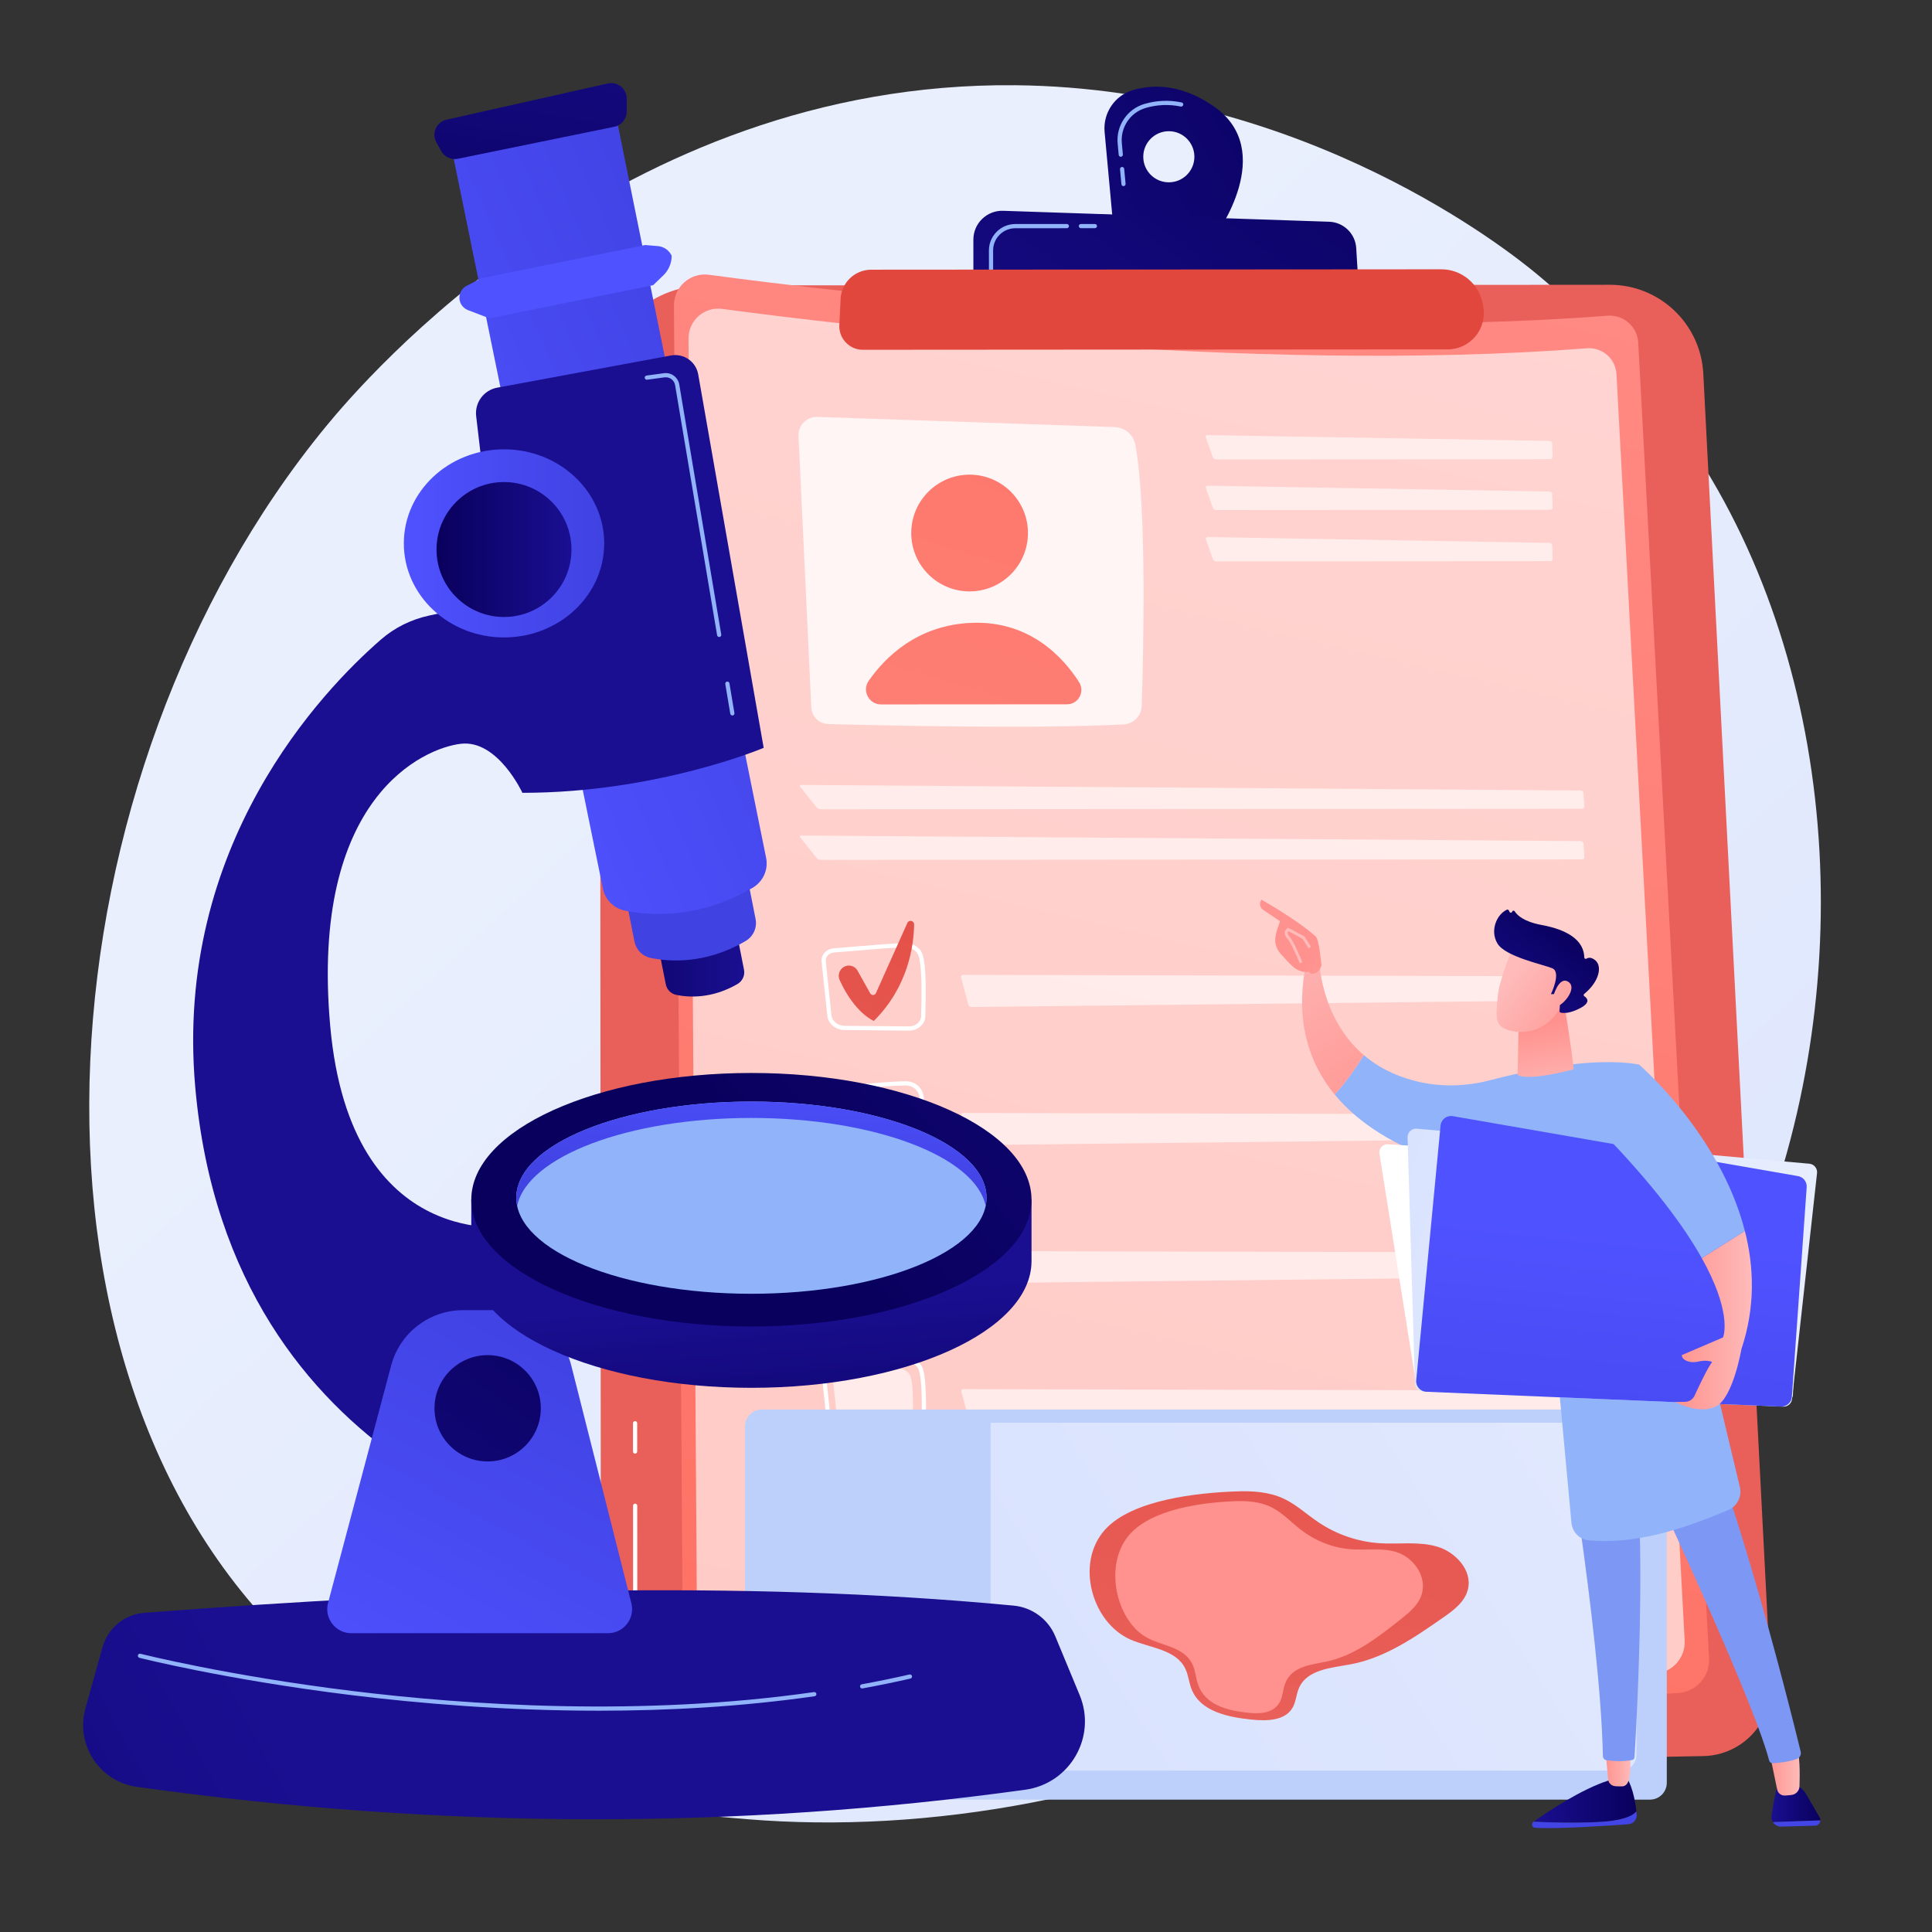 <svg width="93" height="93" viewBox="0 0 93 93" fill="none" xmlns="http://www.w3.org/2000/svg">
<rect x="0" y="0" width="93" height="93" fill="#333333" stroke="none"/>
<path d="M84.155 60.8C75.711 80.537 53.421 89.015 35.957 87.569C31.189 87.175 21.594 86.381 14.103 79.296C-0.283 65.692 1.933 37.254 15.704 20.511C17.478 18.355 29.754 3.91 48.884 4.103C62.89 4.245 72.721 12.156 73.916 13.142C75.426 14.387 78.757 17.346 81.759 22.04C88.812 33.069 89.431 48.467 84.155 60.8Z" fill="url(#paint0_linear_91_3141)"/>
<path d="M33.993 13.738L77.488 13.708C79.887 13.706 81.867 15.585 81.991 17.982L85.244 81.038C85.341 82.913 83.866 84.496 81.989 84.532L32.139 85.472C30.375 85.505 28.927 84.085 28.926 82.32L28.882 18.855C28.881 16.031 31.169 13.74 33.993 13.738Z" fill="url(#paint1_linear_91_3141)"/>
<path d="M39.424 84.376C39.424 84.376 39.423 84.376 39.423 84.376L33.845 84.308C31.99 84.286 30.479 82.758 30.478 80.902L30.473 72.481C30.473 72.425 30.518 72.38 30.574 72.379C30.629 72.379 30.674 72.425 30.674 72.48L30.68 80.902C30.681 82.647 32.102 84.085 33.848 84.106L39.426 84.174C39.481 84.175 39.526 84.221 39.525 84.277C39.525 84.332 39.48 84.376 39.424 84.376Z" fill="white"/>
<path d="M30.571 69.973C30.515 69.973 30.47 69.927 30.47 69.872L30.47 68.508C30.47 68.452 30.515 68.407 30.57 68.407C30.626 68.407 30.671 68.452 30.671 68.508L30.672 69.871C30.672 69.927 30.627 69.973 30.571 69.973Z" fill="white"/>
<path d="M34.127 13.226C40.067 14.028 60.493 16.505 77.379 15.197C78.149 15.137 78.818 15.72 78.859 16.492L82.269 79.829C82.316 80.697 81.653 81.441 80.785 81.493C73.683 81.918 44.435 83.563 34.001 82.477C33.366 82.411 32.884 81.877 32.88 81.239L32.443 14.709C32.437 13.805 33.231 13.105 34.127 13.226Z" fill="url(#paint2_linear_91_3141)"/>
<path opacity="0.63" d="M34.764 14.869C40.48 15.64 60.138 18.024 76.388 16.765C77.129 16.708 77.772 17.269 77.812 18.011L81.094 78.963C81.139 79.799 80.501 80.514 79.665 80.564C72.831 80.973 44.684 82.556 34.643 81.512C34.032 81.448 33.568 80.934 33.564 80.32L33.143 16.296C33.138 15.426 33.902 14.752 34.764 14.869Z" fill="white"/>
<path opacity="0.78" d="M38.438 20.992L39.054 34.06C39.075 34.494 39.426 34.84 39.861 34.852C42.281 34.918 49.823 35.097 54.081 34.872C54.563 34.847 54.944 34.457 54.959 33.975C55.038 31.524 55.211 24.391 54.651 21.409C54.56 20.928 54.146 20.575 53.656 20.558L39.351 20.068C38.835 20.05 38.413 20.476 38.438 20.992Z" fill="white"/>
<path d="M49.482 25.656C49.483 27.208 48.226 28.467 46.675 28.468C45.123 28.469 43.865 27.212 43.864 25.66C43.863 24.109 45.12 22.85 46.671 22.849C48.222 22.848 49.481 24.105 49.482 25.656Z" fill="url(#paint3_linear_91_3141)"/>
<path d="M42.411 33.909L51.361 33.903C51.91 33.903 52.238 33.297 51.942 32.834C51.181 31.645 49.59 29.899 46.835 29.98C44.18 30.058 42.608 31.637 41.817 32.77C41.482 33.25 41.825 33.909 42.411 33.909Z" fill="url(#paint4_linear_91_3141)"/>
<g opacity="0.6">
<path d="M74.616 22.105C74.683 22.105 74.736 22.05 74.734 21.984L74.715 21.349C74.713 21.282 74.657 21.227 74.59 21.226L58.126 20.944C58.06 20.943 58.023 20.993 58.045 21.056L58.379 22.002C58.402 22.064 58.474 22.116 58.541 22.116L74.616 22.105Z" fill="white"/>
</g>
<g opacity="0.6">
<path d="M58.128 23.38C58.062 23.378 58.025 23.429 58.047 23.492L58.381 24.437C58.404 24.5 58.476 24.552 58.543 24.552L74.618 24.541C74.685 24.541 74.738 24.486 74.736 24.42L74.717 23.785C74.715 23.718 74.659 23.663 74.592 23.662L58.128 23.38Z" fill="white"/>
</g>
<g opacity="0.6">
<path d="M58.13 25.852C58.063 25.85 58.027 25.901 58.049 25.964L58.383 26.909C58.405 26.972 58.478 27.023 58.545 27.023L74.62 27.013C74.686 27.013 74.74 26.958 74.737 26.891L74.718 26.257C74.716 26.19 74.66 26.135 74.593 26.134L58.13 25.852Z" fill="white"/>
</g>
<g opacity="0.6">
<path d="M76.152 38.931C76.219 38.931 76.269 38.876 76.265 38.81L76.222 38.175C76.218 38.108 76.16 38.054 76.093 38.053L38.567 37.783C38.5 37.782 38.479 37.825 38.521 37.877L39.306 38.861C39.347 38.913 39.436 38.956 39.502 38.956L76.152 38.931Z" fill="white"/>
</g>
<g opacity="0.6">
<path d="M38.568 40.219C38.502 40.218 38.481 40.261 38.522 40.313L39.307 41.297C39.349 41.35 39.437 41.392 39.504 41.392L76.153 41.367C76.22 41.367 76.271 41.312 76.266 41.246L76.224 40.611C76.219 40.544 76.161 40.49 76.094 40.489L38.568 40.219Z" fill="white"/>
</g>
<path d="M43.766 49.61C43.763 49.61 43.761 49.61 43.758 49.61L40.657 49.582C40.223 49.578 39.864 49.281 39.823 48.89L39.548 46.288C39.533 46.14 39.579 45.994 39.678 45.876C39.789 45.743 39.957 45.66 40.139 45.648C40.401 45.63 40.768 45.598 41.158 45.565C41.978 45.494 42.999 45.407 43.573 45.399C43.577 45.399 43.581 45.399 43.586 45.399C43.985 45.399 44.329 45.642 44.424 45.992C44.586 46.588 44.572 47.717 44.542 48.92C44.533 49.302 44.185 49.61 43.766 49.61ZM40.153 45.849C40.025 45.858 39.908 45.915 39.832 46.006C39.769 46.081 39.739 46.174 39.749 46.266L40.023 48.868C40.054 49.157 40.327 49.377 40.658 49.38L43.76 49.407C43.762 49.407 43.764 49.407 43.766 49.407C44.076 49.407 44.333 49.188 44.34 48.915C44.369 47.727 44.383 46.614 44.229 46.045C44.159 45.786 43.889 45.601 43.585 45.601C43.582 45.601 43.579 45.601 43.575 45.601C43.008 45.608 41.992 45.696 41.175 45.766C40.785 45.799 40.416 45.831 40.153 45.849Z" fill="white"/>
<g opacity="0.6">
<path d="M46.354 46.927C46.287 46.927 46.246 46.98 46.263 47.044L46.611 48.359C46.628 48.424 46.697 48.476 46.763 48.475L75.669 48.153C75.736 48.152 75.789 48.097 75.788 48.03L75.767 47.116C75.766 47.049 75.71 46.995 75.643 46.994L46.354 46.927Z" fill="white"/>
</g>
<path d="M40.621 46.544C40.851 46.408 41.147 46.489 41.278 46.722L41.89 47.818C41.951 47.928 42.112 47.921 42.163 47.806L43.678 44.427C43.754 44.258 44.005 44.315 44.002 44.5C43.987 45.533 43.715 47.498 42.065 49.143C42.065 49.143 41.154 48.79 40.42 47.181C40.314 46.949 40.401 46.673 40.621 46.544Z" fill="url(#paint5_linear_91_3141)"/>
<path d="M43.77 56.257C43.768 56.257 43.765 56.257 43.763 56.257L40.661 56.23C40.227 56.226 39.869 55.928 39.828 55.538L39.553 52.935C39.537 52.787 39.583 52.641 39.682 52.523C39.793 52.391 39.962 52.308 40.144 52.295C40.405 52.277 40.773 52.246 41.163 52.212C41.983 52.142 43.004 52.054 43.577 52.047C43.982 52.039 44.332 52.285 44.428 52.64C44.59 53.236 44.576 54.365 44.547 55.568C44.537 55.95 44.19 56.257 43.77 56.257ZM40.158 52.497C40.03 52.506 39.913 52.562 39.837 52.653C39.773 52.729 39.744 52.821 39.754 52.914L40.028 55.516C40.059 55.805 40.331 56.025 40.663 56.028L43.764 56.055C44.076 56.057 44.338 55.837 44.344 55.563C44.374 54.375 44.388 53.262 44.234 52.693C44.163 52.434 43.894 52.249 43.59 52.249C43.586 52.249 43.583 52.249 43.58 52.249C43.013 52.256 41.997 52.343 41.18 52.413C40.79 52.447 40.421 52.479 40.158 52.497Z" fill="white"/>
<path opacity="0.6" d="M40.493 52.783C41.144 52.738 42.56 52.593 43.232 52.585C43.517 52.581 43.767 52.753 43.833 52.999C43.963 53.479 43.947 54.434 43.925 55.316C43.918 55.58 43.676 55.791 43.38 55.788L40.901 55.766C40.596 55.763 40.343 55.556 40.314 55.285L40.095 53.206C40.072 52.991 40.251 52.8 40.493 52.783Z" fill="white"/>
<g opacity="0.6">
<path d="M46.358 53.575C46.292 53.575 46.251 53.627 46.268 53.692L46.616 55.007C46.633 55.072 46.701 55.124 46.768 55.123L75.674 54.8C75.741 54.8 75.794 54.745 75.793 54.678L75.772 53.763C75.77 53.697 75.715 53.642 75.648 53.642L46.358 53.575Z" fill="white"/>
</g>
<path d="M43.775 62.905C43.772 62.905 43.77 62.905 43.767 62.905L40.666 62.877C40.232 62.873 39.873 62.576 39.832 62.185L39.557 59.583C39.542 59.435 39.588 59.288 39.687 59.171C39.798 59.038 39.966 58.955 40.148 58.943C40.41 58.924 40.778 58.893 41.167 58.859C41.987 58.789 43.008 58.701 43.582 58.694C43.586 58.694 43.59 58.694 43.595 58.694C43.994 58.694 44.338 58.936 44.433 59.287C44.595 59.883 44.581 61.012 44.551 62.215C44.542 62.597 44.194 62.905 43.775 62.905ZM40.162 59.145C40.034 59.153 39.917 59.21 39.841 59.301C39.778 59.376 39.748 59.469 39.758 59.562L40.033 62.164C40.063 62.453 40.336 62.672 40.667 62.676L43.769 62.703C43.771 62.703 43.773 62.703 43.775 62.703C44.085 62.703 44.342 62.483 44.349 62.211C44.379 61.023 44.392 59.91 44.238 59.341C44.166 59.075 43.898 58.894 43.584 58.896C43.018 58.904 42.001 58.991 41.184 59.061C40.794 59.095 40.425 59.126 40.162 59.145Z" fill="white"/>
<path opacity="0.6" d="M40.497 59.431C41.149 59.386 42.565 59.241 43.237 59.232C43.521 59.229 43.771 59.401 43.838 59.647C43.968 60.127 43.951 61.082 43.929 61.964C43.923 62.228 43.68 62.439 43.384 62.436L40.906 62.414C40.601 62.411 40.347 62.203 40.319 61.933L40.1 59.853C40.077 59.638 40.256 59.447 40.497 59.431Z" fill="white"/>
<g opacity="0.6">
<path d="M46.363 60.223C46.296 60.222 46.255 60.275 46.272 60.34L46.62 61.655C46.637 61.719 46.706 61.772 46.772 61.771L75.678 61.448C75.745 61.448 75.798 61.392 75.797 61.326L75.776 60.411C75.775 60.344 75.719 60.29 75.652 60.29L46.363 60.223Z" fill="white"/>
</g>
<path d="M43.779 69.552C43.777 69.552 43.774 69.552 43.772 69.552L40.67 69.525C40.236 69.521 39.878 69.223 39.837 68.833L39.562 66.231C39.547 66.083 39.592 65.936 39.691 65.819C39.802 65.686 39.97 65.603 40.153 65.591C40.414 65.572 40.782 65.541 41.172 65.508C41.992 65.437 43.013 65.349 43.587 65.342C43.991 65.338 44.341 65.581 44.438 65.935C44.599 66.531 44.586 67.66 44.556 68.863C44.546 69.245 44.199 69.552 43.779 69.552ZM40.167 65.792C40.039 65.801 39.922 65.858 39.846 65.948C39.782 66.024 39.753 66.116 39.763 66.209L40.037 68.811C40.068 69.1 40.34 69.32 40.672 69.323L43.773 69.35C44.091 69.355 44.346 69.132 44.353 68.858C44.383 67.67 44.397 66.557 44.242 65.988C44.17 65.722 43.898 65.542 43.589 65.544C43.022 65.551 42.006 65.638 41.189 65.709C40.799 65.742 40.43 65.774 40.167 65.792Z" fill="white"/>
<path opacity="0.6" d="M40.502 66.078C41.153 66.034 42.569 65.889 43.241 65.88C43.526 65.876 43.776 66.048 43.842 66.295C43.972 66.774 43.956 67.729 43.934 68.611C43.927 68.875 43.685 69.086 43.389 69.083L40.91 69.061C40.605 69.059 40.352 68.851 40.323 68.58L40.104 66.501C40.081 66.286 40.26 66.095 40.502 66.078Z" fill="white"/>
<g opacity="0.6">
<path d="M46.367 66.87C46.301 66.87 46.26 66.922 46.277 66.987L46.625 68.302C46.642 68.367 46.71 68.419 46.777 68.418L75.683 68.096C75.75 68.095 75.803 68.04 75.802 67.973L75.781 67.059C75.779 66.992 75.724 66.937 75.657 66.937L46.367 66.87Z" fill="white"/>
</g>
<path d="M58.432 5.123C56.86 4.031 55.494 4.054 54.532 4.338C53.655 4.598 53.088 5.445 53.172 6.356L53.589 10.882L58.525 11.317C58.525 11.317 61.514 7.265 58.432 5.123ZM56.264 8.776C55.584 8.777 55.033 8.226 55.033 7.547C55.032 6.867 55.583 6.316 56.262 6.316C56.942 6.315 57.493 6.866 57.494 7.545C57.495 8.225 56.944 8.776 56.264 8.776Z" fill="url(#paint6_linear_91_3141)"/>
<path d="M54.081 8.959C54.03 8.959 53.986 8.92 53.981 8.868L53.914 8.147C53.909 8.091 53.95 8.042 54.005 8.037C54.061 8.031 54.11 8.073 54.115 8.128L54.182 8.849C54.187 8.904 54.146 8.954 54.09 8.959C54.087 8.959 54.084 8.959 54.081 8.959ZM53.951 7.547C53.899 7.547 53.855 7.508 53.85 7.455L53.8 6.908C53.72 6.049 54.26 5.248 55.084 5.005C55.669 4.832 56.273 4.806 56.878 4.93C56.933 4.941 56.968 4.994 56.957 5.049C56.946 5.103 56.893 5.139 56.838 5.128C56.266 5.011 55.695 5.035 55.141 5.199C54.41 5.415 53.931 6.126 54.001 6.889L54.051 7.436C54.057 7.492 54.016 7.541 53.96 7.546C53.957 7.547 53.954 7.547 53.951 7.547Z" fill="#91B3FA"/>
<path d="M46.856 13.812L46.855 11.536C46.854 10.751 47.505 10.121 48.29 10.147L63.981 10.674C64.678 10.698 65.242 11.247 65.284 11.942L65.417 14.129L46.856 13.812Z" fill="url(#paint7_linear_91_3141)"/>
<path d="M52.03 10.984C51.975 10.984 51.929 10.939 51.929 10.883C51.929 10.828 51.975 10.783 52.03 10.782L52.705 10.782C52.761 10.782 52.806 10.827 52.806 10.882C52.806 10.938 52.761 10.983 52.705 10.984L52.03 10.984Z" fill="#91B3FA"/>
<path d="M47.705 13.079C47.649 13.079 47.604 13.034 47.604 12.978L47.603 12.057C47.603 11.717 47.735 11.398 47.975 11.158C48.216 10.917 48.535 10.785 48.875 10.784L51.355 10.783C51.411 10.783 51.456 10.828 51.456 10.883C51.456 10.939 51.411 10.984 51.355 10.985L48.875 10.986C48.589 10.987 48.32 11.098 48.118 11.3C47.916 11.502 47.805 11.771 47.805 12.057L47.806 12.978C47.806 13.033 47.761 13.079 47.705 13.079Z" fill="#91B3FA"/>
<path d="M41.939 12.982L69.378 12.963C70.364 12.962 71.208 13.671 71.377 14.643L71.4 14.778C71.585 15.842 70.766 16.817 69.686 16.818L41.535 16.837C40.889 16.837 40.373 16.297 40.403 15.651L40.463 14.391C40.5 13.603 41.15 12.983 41.939 12.982Z" fill="url(#paint8_linear_91_3141)"/>
<path d="M79.423 86.628H36.674C36.226 86.628 35.864 86.265 35.864 85.818V68.66C35.864 68.213 36.226 67.85 36.674 67.85H79.423C79.871 67.85 80.234 68.213 80.234 68.66V85.817C80.234 86.265 79.871 86.628 79.423 86.628Z" fill="#BDD0FB"/>
<path d="M78.022 85.231H47.684V68.484H77.838C78.354 68.484 78.772 68.902 78.772 69.418V84.482C78.772 84.895 78.436 85.231 78.022 85.231Z" fill="url(#paint9_linear_91_3141)"/>
<path d="M54.415 78.922C55.354 79.334 56.608 79.386 57.059 80.329C57.207 80.639 57.233 80.997 57.36 81.317C57.788 82.393 59.12 82.66 60.242 82.775C60.97 82.85 61.867 82.841 62.23 82.187C62.388 81.901 62.398 81.553 62.529 81.253C62.918 80.361 64.083 80.287 65.017 80.114C66.66 79.809 68.095 78.822 69.477 77.858C69.975 77.511 70.509 77.112 70.659 76.513C70.89 75.594 70.063 74.706 69.176 74.448C68.29 74.189 67.345 74.344 66.425 74.286C65.372 74.22 64.338 73.866 63.455 73.27C62.894 72.892 62.389 72.416 61.778 72.133C61.064 71.803 60.258 71.762 59.477 71.792C57.699 71.859 54.501 72.172 53.186 73.64C51.748 75.245 52.558 78.107 54.415 78.922Z" fill="url(#paint10_linear_91_3141)"/>
<path d="M55.282 78.87C56.044 79.252 57.06 79.3 57.427 80.174C57.547 80.461 57.568 80.793 57.671 81.089C58.018 82.086 59.099 82.334 60.01 82.44C60.601 82.51 61.328 82.501 61.623 81.895C61.751 81.63 61.76 81.308 61.866 81.03C62.182 80.203 63.126 80.135 63.885 79.974C65.218 79.692 66.383 78.777 67.504 77.884C67.908 77.562 68.342 77.193 68.464 76.638C68.651 75.786 67.98 74.964 67.26 74.725C66.541 74.486 65.774 74.629 65.028 74.575C64.173 74.513 63.333 74.186 62.617 73.634C62.162 73.283 61.752 72.842 61.256 72.58C60.677 72.275 60.023 72.237 59.388 72.264C57.946 72.326 55.35 72.616 54.283 73.976C53.117 75.463 53.774 78.115 55.282 78.87Z" fill="url(#paint11_linear_91_3141)"/>
<path d="M49.354 86.151C35.573 88.059 21.334 88.08 6.586 86.013C4.789 85.761 3.623 83.984 4.112 82.237L4.936 79.29C5.193 78.37 5.998 77.707 6.951 77.635C21.441 76.529 35.597 76.034 48.793 77.289C49.683 77.374 50.454 77.939 50.797 78.764L51.971 81.595C52.804 83.605 51.508 85.852 49.354 86.151Z" fill="url(#paint12_linear_91_3141)"/>
<path d="M28.072 27.399L32.05 47.383C32.101 47.637 32.297 47.837 32.55 47.89C33.135 48.011 34.258 48.091 35.501 47.366C35.741 47.226 35.868 46.951 35.814 46.679L31.844 26.55L28.072 27.399Z" fill="url(#paint13_linear_91_3141)"/>
<path d="M24.382 14.381L30.543 45.327C30.621 45.72 30.925 46.03 31.317 46.111C32.222 46.3 33.961 46.423 35.887 45.3C36.258 45.084 36.455 44.658 36.371 44.237L30.223 13.066L24.382 14.381Z" fill="url(#paint14_linear_91_3141)"/>
<path d="M21.702 6.964L29.022 42.773C29.128 43.303 29.538 43.72 30.067 43.831C31.286 44.085 33.63 44.251 36.226 42.737C36.726 42.445 36.992 41.872 36.88 41.304L29.576 5.193L21.702 6.964Z" fill="url(#paint15_linear_91_3141)"/>
<path d="M21.005 6.85L21.24 7.274C21.398 7.558 21.722 7.707 22.041 7.642L29.571 6.102C29.918 6.031 30.167 5.726 30.167 5.372V4.745C30.167 4.268 29.724 3.914 29.259 4.018L21.492 5.762C21.007 5.871 20.763 6.416 21.005 6.85Z" fill="url(#paint16_linear_91_3141)"/>
<path d="M23.173 13.392L31.059 11.795L31.667 11.846C31.956 11.87 32.21 12.048 32.332 12.312C32.332 12.669 32.187 13.009 31.93 13.256L31.44 13.727L23.558 15.323L22.522 14.926C22.375 14.869 22.254 14.759 22.183 14.618C22.026 14.303 22.15 13.921 22.463 13.759L23.173 13.392Z" fill="url(#paint17_linear_91_3141)"/>
<path d="M23.966 28.913L22.921 20.032C22.845 19.38 23.287 18.781 23.932 18.661L32.298 17.111C32.913 16.998 33.503 17.407 33.61 18.023L36.761 35.999C36.761 35.999 31.643 38.164 25.147 38.164C25.147 38.164 23.966 35.605 22.194 35.802C20.423 35.999 14.911 38.361 15.895 49.385C16.879 60.408 24.753 59.03 24.753 59.03L28.1 74.187C28.1 74.187 11.07 71.226 9.399 52.337C8.368 40.676 15.52 33.236 18.335 30.787C18.993 30.214 19.788 29.821 20.64 29.635L23.966 28.913Z" fill="url(#paint18_linear_91_3141)"/>
<path d="M15.791 77.159L18.829 65.73C19.246 64.159 20.668 63.066 22.294 63.066H24.083C25.695 63.066 27.102 64.161 27.497 65.724L30.392 77.172C30.577 77.905 30.023 78.617 29.268 78.617H16.911C16.15 78.617 15.595 77.895 15.791 77.159Z" fill="url(#paint19_linear_91_3141)"/>
<path d="M23.474 70.349C24.887 70.349 26.033 69.203 26.033 67.79C26.033 66.377 24.887 65.231 23.474 65.231C22.06 65.231 20.915 66.377 20.915 67.79C20.915 69.203 22.06 70.349 23.474 70.349Z" fill="url(#paint20_linear_91_3141)"/>
<path d="M47.971 57.751C45.672 55.873 41.25 54.601 36.17 54.601C31.09 54.601 26.669 55.873 24.37 57.751H22.686V60.703C22.686 64.073 28.723 66.805 36.17 66.805C43.617 66.805 49.654 64.073 49.654 60.703V57.751H47.971Z" fill="url(#paint21_linear_91_3141)"/>
<path d="M36.17 63.853C43.617 63.853 49.654 61.121 49.654 57.751C49.654 54.381 43.617 51.649 36.17 51.649C28.723 51.649 22.686 54.381 22.686 57.751C22.686 61.121 28.723 63.853 36.17 63.853Z" fill="url(#paint22_linear_91_3141)"/>
<path d="M36.17 62.278C42.421 62.278 47.489 60.207 47.489 57.652C47.489 55.097 42.421 53.026 36.17 53.026C29.919 53.026 24.852 55.097 24.852 57.652C24.852 60.207 29.919 62.278 36.17 62.278Z" fill="#91B3FA"/>
<path d="M36.17 53.814C42.097 53.814 46.956 55.676 47.445 58.046C47.472 57.916 47.489 57.785 47.489 57.652C47.489 55.097 42.421 53.026 36.17 53.026C29.919 53.026 24.852 55.097 24.852 57.652C24.852 57.785 24.869 57.916 24.895 58.046C25.384 55.676 30.244 53.814 36.17 53.814Z" fill="url(#paint23_linear_91_3141)"/>
<path d="M24.261 30.684C26.925 30.684 29.084 28.657 29.084 26.157C29.084 23.656 26.925 21.629 24.261 21.629C21.598 21.629 19.439 23.656 19.439 26.157C19.439 28.657 21.598 30.684 24.261 30.684Z" fill="url(#paint24_linear_91_3141)"/>
<path d="M24.261 29.7C26.055 29.7 27.509 28.246 27.509 26.452C27.509 24.658 26.055 23.204 24.261 23.204C22.467 23.204 21.013 24.658 21.013 26.452C21.013 28.246 22.467 29.7 24.261 29.7Z" fill="url(#paint25_linear_91_3141)"/>
<path d="M41.5 81.277C41.453 81.277 41.41 81.243 41.401 81.194C41.391 81.139 41.427 81.087 41.482 81.077C42.259 80.934 43.032 80.775 43.779 80.604C43.834 80.592 43.888 80.626 43.9 80.68C43.913 80.735 43.879 80.789 43.824 80.801C43.074 80.973 42.298 81.132 41.519 81.275C41.513 81.277 41.506 81.277 41.5 81.277Z" fill="#91B3FA"/>
<path d="M28.825 82.348C24.278 82.348 20.122 81.992 16.904 81.596C10.869 80.853 6.753 79.813 6.712 79.802C6.658 79.788 6.625 79.734 6.639 79.679C6.652 79.625 6.707 79.592 6.761 79.606C6.802 79.617 10.909 80.654 16.932 81.395C22.49 82.079 30.861 82.644 39.184 81.451C39.239 81.444 39.291 81.482 39.298 81.537C39.306 81.592 39.268 81.644 39.213 81.651C35.687 82.157 32.152 82.348 28.825 82.348Z" fill="#91B3FA"/>
<path d="M35.253 34.441C35.205 34.441 35.162 34.406 35.153 34.357L34.913 32.925C34.904 32.87 34.941 32.818 34.996 32.809C35.052 32.799 35.103 32.837 35.112 32.892L35.353 34.323C35.362 34.378 35.325 34.43 35.27 34.44C35.264 34.441 35.258 34.441 35.253 34.441Z" fill="#91B3FA"/>
<path d="M34.619 30.662C34.57 30.662 34.527 30.628 34.519 30.578L32.498 18.544C32.457 18.298 32.231 18.131 31.982 18.165L31.148 18.278C31.093 18.286 31.043 18.247 31.035 18.192C31.027 18.137 31.066 18.086 31.122 18.078L31.955 17.965C32.311 17.916 32.638 18.156 32.698 18.511L34.719 30.545C34.728 30.6 34.691 30.652 34.636 30.661C34.63 30.662 34.624 30.662 34.619 30.662Z" fill="#91B3FA"/>
<path d="M76.892 87.708C75.72 87.762 74.585 87.728 73.827 87.69C74.517 87.199 76.106 86.13 77.436 85.705L78.349 85.65C78.349 85.65 78.659 86.121 78.769 87.198C78.618 87.386 78.175 87.649 76.892 87.708Z" fill="url(#paint26_linear_91_3141)"/>
<path d="M73.818 87.696C73.821 87.694 73.824 87.692 73.827 87.69C74.585 87.729 75.72 87.762 76.892 87.708C78.175 87.649 78.618 87.386 78.769 87.197C78.774 87.247 78.779 87.296 78.783 87.348C78.802 87.585 78.627 87.792 78.391 87.81C77.43 87.882 75.05 88.046 73.902 87.986C73.751 87.979 73.694 87.784 73.818 87.696Z" fill="url(#paint27_linear_91_3141)"/>
<path d="M85.276 87.395C85.362 86.845 85.5 86.049 85.606 85.845C85.773 85.526 86.345 85.845 86.345 85.845C86.345 85.845 86.746 86.032 86.93 86.344C87.048 86.543 87.373 87.108 87.594 87.492C87.619 87.536 87.63 87.583 87.628 87.628L85.341 87.708C85.285 87.619 85.259 87.509 85.276 87.395Z" fill="url(#paint28_linear_91_3141)"/>
<path d="M87.628 87.628C87.624 87.759 87.521 87.877 87.375 87.882L85.745 87.927C85.573 87.931 85.424 87.842 85.341 87.709L87.628 87.628Z" fill="url(#paint29_linear_91_3141)"/>
<path d="M85.102 84.016C85.121 84.082 85.417 85.515 85.547 86.144C85.582 86.318 85.739 86.439 85.916 86.431C86.013 86.426 86.126 86.417 86.244 86.402C86.453 86.375 86.613 86.2 86.621 85.989C86.642 85.438 86.652 84.38 86.45 83.971C86.171 83.405 85.102 84.016 85.102 84.016Z" fill="url(#paint30_linear_91_3141)"/>
<path d="M78.529 84.427C78.402 84.423 78.579 85.081 78.387 85.728C78.344 85.874 78.235 85.989 78.083 85.99C77.984 85.992 77.867 85.99 77.748 85.981C77.57 85.966 77.426 85.828 77.41 85.649L77.254 83.971L78.529 84.427Z" fill="url(#paint31_linear_91_3141)"/>
<path d="M74.983 66.58C75.04 66.856 77.037 78.504 77.158 84.532C77.16 84.632 77.234 84.717 77.334 84.731C77.588 84.767 78.081 84.812 78.56 84.723C78.625 84.711 78.675 84.657 78.679 84.591C78.749 83.468 79.31 73.97 78.623 69.5C78.623 69.5 84.301 81.451 85.162 84.746C85.183 84.826 85.256 84.88 85.339 84.876C85.582 84.863 86.088 84.819 86.489 84.671C86.633 84.618 86.715 84.467 86.679 84.318C86.198 82.346 82.828 68.758 80.54 65.765L74.983 66.58Z" fill="#7D97F4"/>
<path d="M78.623 69.574C78.642 69.574 78.661 69.567 78.675 69.553C78.705 69.524 78.705 69.477 78.676 69.448L77.916 68.67C77.887 68.641 77.84 68.64 77.811 68.669C77.781 68.698 77.781 68.745 77.809 68.775L78.57 69.552C78.584 69.567 78.604 69.574 78.623 69.574Z" fill="url(#paint32_linear_91_3141)"/>
<path d="M68.118 52.034C69.305 52.338 70.551 52.308 71.736 51.997C73.4 51.561 76.67 50.843 78.897 51.244L83.751 71.579C83.86 72.033 83.626 72.502 83.197 72.685C80.917 73.656 78.661 74.346 76.481 74.147C76.037 74.106 75.686 73.75 75.645 73.305L74.874 64.975L71.389 56.402C71.389 56.402 66.753 55.733 64.246 52.685C64.856 52.02 65.346 51.281 65.647 50.787C66.272 51.321 67.078 51.768 68.118 52.034Z" fill="#91B3FA"/>
<path d="M62.899 46.238L63.487 45.98C63.487 45.98 63.458 48.917 65.646 50.787C65.346 51.281 64.856 52.02 64.245 52.685C63.009 51.182 62.29 49.102 62.899 46.238Z" fill="url(#paint33_linear_91_3141)"/>
<path d="M75.245 48.001C75.245 48.001 75.688 50.642 75.748 51.472C75.748 51.472 73.61 52.063 73.052 51.746L73.121 48.551L75.245 48.001Z" fill="url(#paint34_linear_91_3141)"/>
<path d="M66.815 55.081C66.564 55.065 66.363 55.286 66.402 55.534L68.14 66.449C68.169 66.634 68.324 66.772 68.511 66.78L85.897 67.506C86.113 67.515 86.296 67.347 86.305 67.13L86.737 56.762C86.746 56.549 86.583 56.368 86.371 56.355L66.815 55.081Z" fill="white"/>
<path d="M68.203 54.331C67.958 54.309 67.749 54.506 67.756 54.752L68.11 66.59C68.117 66.805 68.288 66.979 68.503 66.988L85.837 67.712C86.053 67.721 86.238 67.562 86.262 67.347L87.466 56.471C87.491 56.242 87.323 56.037 87.094 56.017L68.203 54.331Z" fill="url(#paint35_linear_91_3141)"/>
<path d="M69.936 53.728C69.644 53.677 69.372 53.886 69.344 54.18L68.172 66.439C68.145 66.728 68.366 66.982 68.656 66.994L85.727 67.708C86.002 67.719 86.235 67.51 86.255 67.237L86.968 57.148C86.986 56.889 86.805 56.657 86.548 56.613L69.936 53.728Z" fill="url(#paint36_linear_91_3141)"/>
<path d="M77.025 54.394L78.897 51.244C78.897 51.244 82.809 54.596 83.993 59.258L81.917 60.562C81.066 59.041 79.582 57.016 77.025 54.394Z" fill="#91B3FA"/>
<path d="M81.119 67.479C81.313 67.475 81.488 67.361 81.57 67.184C81.782 66.723 82.199 65.844 82.417 65.56C82.417 65.56 82.177 65.442 81.751 65.541C81.326 65.641 80.966 65.467 80.954 65.231L82.943 64.379C83.014 64.175 83.303 63.036 81.918 60.562L83.994 59.258C84.437 61.003 84.498 62.931 83.827 64.937C83.827 64.937 83.436 67.215 82.643 67.676C81.851 68.136 80.646 67.489 80.646 67.489L81.119 67.479Z" fill="url(#paint37_linear_91_3141)"/>
<path d="M72.844 45.566C72.844 45.566 72.133 47.199 72.085 48.056C72.037 48.913 71.853 49.469 72.844 49.641C73.834 49.813 74.669 49.32 75.121 48.467C75.121 48.467 75.829 47.152 75.671 46.613C75.512 46.074 72.844 45.566 72.844 45.566Z" fill="url(#paint38_linear_91_3141)"/>
<path d="M74.782 47.853H74.657C74.657 47.853 75.173 46.794 74.72 46.608C74.266 46.422 72.47 46.056 72.083 45.419C71.709 44.804 72.043 44.011 72.541 43.789C72.573 43.775 72.61 43.79 72.626 43.82L72.667 43.898C72.695 43.952 72.774 43.944 72.791 43.885C72.807 43.83 72.882 43.818 72.912 43.867C73.03 44.057 73.352 44.367 74.213 44.526C75.435 44.752 76.244 45.247 76.263 46.092C76.265 46.145 76.322 46.175 76.368 46.147C76.458 46.092 76.602 46.066 76.795 46.228C77.131 46.511 76.993 47.243 76.258 47.845C76.223 47.873 76.223 47.928 76.261 47.953C76.394 48.04 76.593 48.246 76.078 48.522C75.551 48.803 75.239 48.773 75.121 48.743C75.089 48.734 75.068 48.706 75.07 48.673L75.117 47.924C75.119 47.885 75.088 47.853 75.049 47.853H74.782Z" fill="url(#paint39_linear_91_3141)"/>
<path d="M74.752 48.009C74.752 48.009 75.023 46.967 75.49 47.259C75.958 47.551 75.248 48.427 74.872 48.466L74.752 48.009Z" fill="url(#paint40_linear_91_3141)"/>
<path d="M63.019 46.78C63.008 46.904 63.468 46.99 63.615 46.462C63.575 46.233 63.503 45.229 63.328 45.073C62.392 44.242 60.722 43.308 60.722 43.308C60.536 43.593 60.781 43.781 60.781 43.781L61.614 44.343C61.527 44.631 61.4 44.885 61.386 45.214C61.375 45.463 61.467 45.707 61.632 45.895C61.798 46.085 62.021 46.33 62.222 46.516C62.603 46.867 63.019 46.78 63.019 46.78Z" fill="url(#paint41_linear_91_3141)"/>
<path d="M62.567 46.371L62.694 46.319C62.677 46.278 62.277 45.306 62.084 45.104C62.01 45.027 61.975 44.961 61.978 44.909C61.98 44.88 61.994 44.852 62.021 44.823L62.695 45.184L62.993 45.65L63.109 45.576L62.792 45.079L62.002 44.657L61.966 44.686C61.886 44.751 61.845 44.821 61.84 44.9C61.835 44.994 61.882 45.092 61.984 45.199C62.13 45.351 62.454 46.097 62.567 46.371Z" fill="url(#paint42_linear_91_3141)"/>
<defs>
<linearGradient id="paint0_linear_91_3141" x1="92.719" y1="98.599" x2="31.266" y2="32.269" gradientUnits="userSpaceOnUse">
<stop stop-color="#DAE3FE"/>
<stop offset="1" stop-color="#E9EFFD"/>
</linearGradient>
<linearGradient id="paint1_linear_91_3141" x1="118.013" y1="3.758" x2="91.141" y2="23.962" gradientUnits="userSpaceOnUse">
<stop stop-color="#E1473D"/>
<stop offset="1" stop-color="#E9605A"/>
</linearGradient>
<linearGradient id="paint2_linear_91_3141" x1="71.404" y1="-13.62" x2="47.605" y2="89.614" gradientUnits="userSpaceOnUse">
<stop stop-color="#FF928E"/>
<stop offset="1" stop-color="#FE7062"/>
</linearGradient>
<linearGradient id="paint3_linear_91_3141" x1="32.608" y1="73.23" x2="52.564" y2="5.732" gradientUnits="userSpaceOnUse">
<stop stop-color="#FF928E"/>
<stop offset="1" stop-color="#FE7062"/>
</linearGradient>
<linearGradient id="paint4_linear_91_3141" x1="34.839" y1="73.889" x2="54.794" y2="6.392" gradientUnits="userSpaceOnUse">
<stop stop-color="#FF928E"/>
<stop offset="1" stop-color="#FE7062"/>
</linearGradient>
<linearGradient id="paint5_linear_91_3141" x1="49.719" y1="33.676" x2="33.9" y2="60.719" gradientUnits="userSpaceOnUse">
<stop stop-color="#E1473D"/>
<stop offset="1" stop-color="#E9605A"/>
</linearGradient>
<linearGradient id="paint6_linear_91_3141" x1="66.311" y1="2.123" x2="38.12" y2="18.474" gradientUnits="userSpaceOnUse">
<stop stop-color="#09005D"/>
<stop offset="1" stop-color="#1A0F91"/>
</linearGradient>
<linearGradient id="paint7_linear_91_3141" x1="65.476" y1="0.294" x2="45.488" y2="26.625" gradientUnits="userSpaceOnUse">
<stop stop-color="#09005D"/>
<stop offset="1" stop-color="#1A0F91"/>
</linearGradient>
<linearGradient id="paint8_linear_91_3141" x1="55.032" y1="-2.478" x2="52.56" y2="-52.55" gradientUnits="userSpaceOnUse">
<stop stop-color="#E1473D"/>
<stop offset="1" stop-color="#E9605A"/>
</linearGradient>
<linearGradient id="paint9_linear_91_3141" x1="52.676" y1="83.45" x2="108.876" y2="47.433" gradientUnits="userSpaceOnUse">
<stop stop-color="#DAE3FE"/>
<stop offset="1" stop-color="#E9EFFD"/>
</linearGradient>
<linearGradient id="paint10_linear_91_3141" x1="65.223" y1="47.718" x2="60.516" y2="84.028" gradientUnits="userSpaceOnUse">
<stop stop-color="#E1473D"/>
<stop offset="1" stop-color="#E9605A"/>
</linearGradient>
<linearGradient id="paint11_linear_91_3141" x1="62.399" y1="70.874" x2="66.103" y2="56.462" gradientUnits="userSpaceOnUse">
<stop stop-color="#FF928E"/>
<stop offset="1" stop-color="#FE7062"/>
</linearGradient>
<linearGradient id="paint12_linear_91_3141" x1="-27.938" y1="112.046" x2="16.616" y2="88.102" gradientUnits="userSpaceOnUse">
<stop stop-color="#09005D"/>
<stop offset="1" stop-color="#1A0F91"/>
</linearGradient>
<linearGradient id="paint13_linear_91_3141" x1="28.072" y1="37.26" x2="35.827" y2="37.26" gradientUnits="userSpaceOnUse">
<stop stop-color="#09005D"/>
<stop offset="1" stop-color="#1A0F91"/>
</linearGradient>
<linearGradient id="paint14_linear_91_3141" x1="40.346" y1="63.078" x2="39.41" y2="59.896" gradientUnits="userSpaceOnUse">
<stop stop-color="#4F52FF"/>
<stop offset="1" stop-color="#4042E2"/>
</linearGradient>
<linearGradient id="paint15_linear_91_3141" x1="19.812" y1="28.864" x2="38.344" y2="20.814" gradientUnits="userSpaceOnUse">
<stop stop-color="#4F52FF"/>
<stop offset="1" stop-color="#4042E2"/>
</linearGradient>
<linearGradient id="paint16_linear_91_3141" x1="23.84" y1="17.015" x2="27.397" y2="-6.197" gradientUnits="userSpaceOnUse">
<stop stop-color="#09005D"/>
<stop offset="1" stop-color="#1A0F91"/>
</linearGradient>
<linearGradient id="paint17_linear_91_3141" x1="32.693" y1="3.574" x2="51.685" y2="-30.571" gradientUnits="userSpaceOnUse">
<stop stop-color="#4F52FF"/>
<stop offset="1" stop-color="#4042E2"/>
</linearGradient>
<linearGradient id="paint18_linear_91_3141" x1="126.257" y1="-23.943" x2="79.581" y2="8.79" gradientUnits="userSpaceOnUse">
<stop stop-color="#09005D"/>
<stop offset="1" stop-color="#1A0F91"/>
</linearGradient>
<linearGradient id="paint19_linear_91_3141" x1="18.098" y1="83.291" x2="28.58" y2="64.572" gradientUnits="userSpaceOnUse">
<stop stop-color="#4F52FF"/>
<stop offset="1" stop-color="#4042E2"/>
</linearGradient>
<linearGradient id="paint20_linear_91_3141" x1="29.291" y1="59.851" x2="11.321" y2="84.373" gradientUnits="userSpaceOnUse">
<stop stop-color="#09005D"/>
<stop offset="1" stop-color="#1A0F91"/>
</linearGradient>
<linearGradient id="paint21_linear_91_3141" x1="37.324" y1="74.167" x2="36.408" y2="62.353" gradientUnits="userSpaceOnUse">
<stop stop-color="#09005D"/>
<stop offset="1" stop-color="#1A0F91"/>
</linearGradient>
<linearGradient id="paint22_linear_91_3141" x1="36.953" y1="57.097" x2="66.352" y2="32.547" gradientUnits="userSpaceOnUse">
<stop stop-color="#09005D"/>
<stop offset="1" stop-color="#1A0F91"/>
</linearGradient>
<linearGradient id="paint23_linear_91_3141" x1="36.568" y1="50.68" x2="36.194" y2="57.232" gradientUnits="userSpaceOnUse">
<stop stop-color="#4F52FF"/>
<stop offset="1" stop-color="#4042E2"/>
</linearGradient>
<linearGradient id="paint24_linear_91_3141" x1="19.438" y1="26.157" x2="29.084" y2="26.157" gradientUnits="userSpaceOnUse">
<stop stop-color="#4F52FF"/>
<stop offset="1" stop-color="#4042E2"/>
</linearGradient>
<linearGradient id="paint25_linear_91_3141" x1="21.013" y1="26.452" x2="27.509" y2="26.452" gradientUnits="userSpaceOnUse">
<stop stop-color="#09005D"/>
<stop offset="1" stop-color="#1A0F91"/>
</linearGradient>
<linearGradient id="paint26_linear_91_3141" x1="78.785" y1="86.693" x2="73.75" y2="86.693" gradientUnits="userSpaceOnUse">
<stop stop-color="#09005D"/>
<stop offset="1" stop-color="#1A0F91"/>
</linearGradient>
<linearGradient id="paint27_linear_91_3141" x1="75.672" y1="75.26" x2="76.379" y2="89.908" gradientUnits="userSpaceOnUse">
<stop stop-color="#4F52FF"/>
<stop offset="1" stop-color="#4042E2"/>
</linearGradient>
<linearGradient id="paint28_linear_91_3141" x1="87.628" y1="86.706" x2="85.271" y2="86.706" gradientUnits="userSpaceOnUse">
<stop stop-color="#09005D"/>
<stop offset="1" stop-color="#1A0F91"/>
</linearGradient>
<linearGradient id="paint29_linear_91_3141" x1="87.138" y1="76.03" x2="86.33" y2="90.425" gradientUnits="userSpaceOnUse">
<stop stop-color="#4F52FF"/>
<stop offset="1" stop-color="#4042E2"/>
</linearGradient>
<linearGradient id="paint30_linear_91_3141" x1="86.631" y1="85.081" x2="85.102" y2="85.081" gradientUnits="userSpaceOnUse">
<stop stop-color="#FEBBBA"/>
<stop offset="1" stop-color="#FF928E"/>
</linearGradient>
<linearGradient id="paint31_linear_91_3141" x1="78.529" y1="84.981" x2="77.254" y2="84.981" gradientUnits="userSpaceOnUse">
<stop stop-color="#FEBBBA"/>
<stop offset="1" stop-color="#FF928E"/>
</linearGradient>
<linearGradient id="paint32_linear_91_3141" x1="75.359" y1="65.382" x2="80.576" y2="72.128" gradientUnits="userSpaceOnUse">
<stop stop-color="#CB236D"/>
<stop offset="1" stop-color="#4C246D"/>
</linearGradient>
<linearGradient id="paint33_linear_91_3141" x1="60.693" y1="44.399" x2="67.053" y2="54.386" gradientUnits="userSpaceOnUse">
<stop stop-color="#FEBBBA"/>
<stop offset="1" stop-color="#FF928E"/>
</linearGradient>
<linearGradient id="paint34_linear_91_3141" x1="74.661" y1="53.029" x2="74.065" y2="49.352" gradientUnits="userSpaceOnUse">
<stop stop-color="#FEBBBA"/>
<stop offset="1" stop-color="#FF928E"/>
</linearGradient>
<linearGradient id="paint35_linear_91_3141" x1="66.711" y1="57.795" x2="87.177" y2="64.643" gradientUnits="userSpaceOnUse">
<stop stop-color="#DAE3FE"/>
<stop offset="1" stop-color="#E9EFFD"/>
</linearGradient>
<linearGradient id="paint36_linear_91_3141" x1="77.946" y1="59.294" x2="75.769" y2="80.258" gradientUnits="userSpaceOnUse">
<stop stop-color="#4F52FF"/>
<stop offset="1" stop-color="#4042E2"/>
</linearGradient>
<linearGradient id="paint37_linear_91_3141" x1="84.329" y1="63.55" x2="80.646" y2="63.55" gradientUnits="userSpaceOnUse">
<stop stop-color="#FEBBBA"/>
<stop offset="1" stop-color="#FF928E"/>
</linearGradient>
<linearGradient id="paint38_linear_91_3141" x1="72.695" y1="47.003" x2="76.757" y2="50.112" gradientUnits="userSpaceOnUse">
<stop stop-color="#FEBBBA"/>
<stop offset="1" stop-color="#FF928E"/>
</linearGradient>
<linearGradient id="paint39_linear_91_3141" x1="75.548" y1="44.55" x2="71.87" y2="49.286" gradientUnits="userSpaceOnUse">
<stop stop-color="#09005D"/>
<stop offset="1" stop-color="#1A0F91"/>
</linearGradient>
<linearGradient id="paint40_linear_91_3141" x1="73.198" y1="46.345" x2="77.261" y2="49.453" gradientUnits="userSpaceOnUse">
<stop stop-color="#FEBBBA"/>
<stop offset="1" stop-color="#FF928E"/>
</linearGradient>
<linearGradient id="paint41_linear_91_3141" x1="70.698" y1="51.643" x2="63.122" y2="46.037" gradientUnits="userSpaceOnUse">
<stop stop-color="#FEBBBA"/>
<stop offset="1" stop-color="#FF928E"/>
</linearGradient>
<linearGradient id="paint42_linear_91_3141" x1="64.373" y1="42.823" x2="70.299" y2="35.078" gradientUnits="userSpaceOnUse">
<stop stop-color="#FEBBBA"/>
<stop offset="1" stop-color="#FF928E"/>
</linearGradient>
</defs>
</svg>
